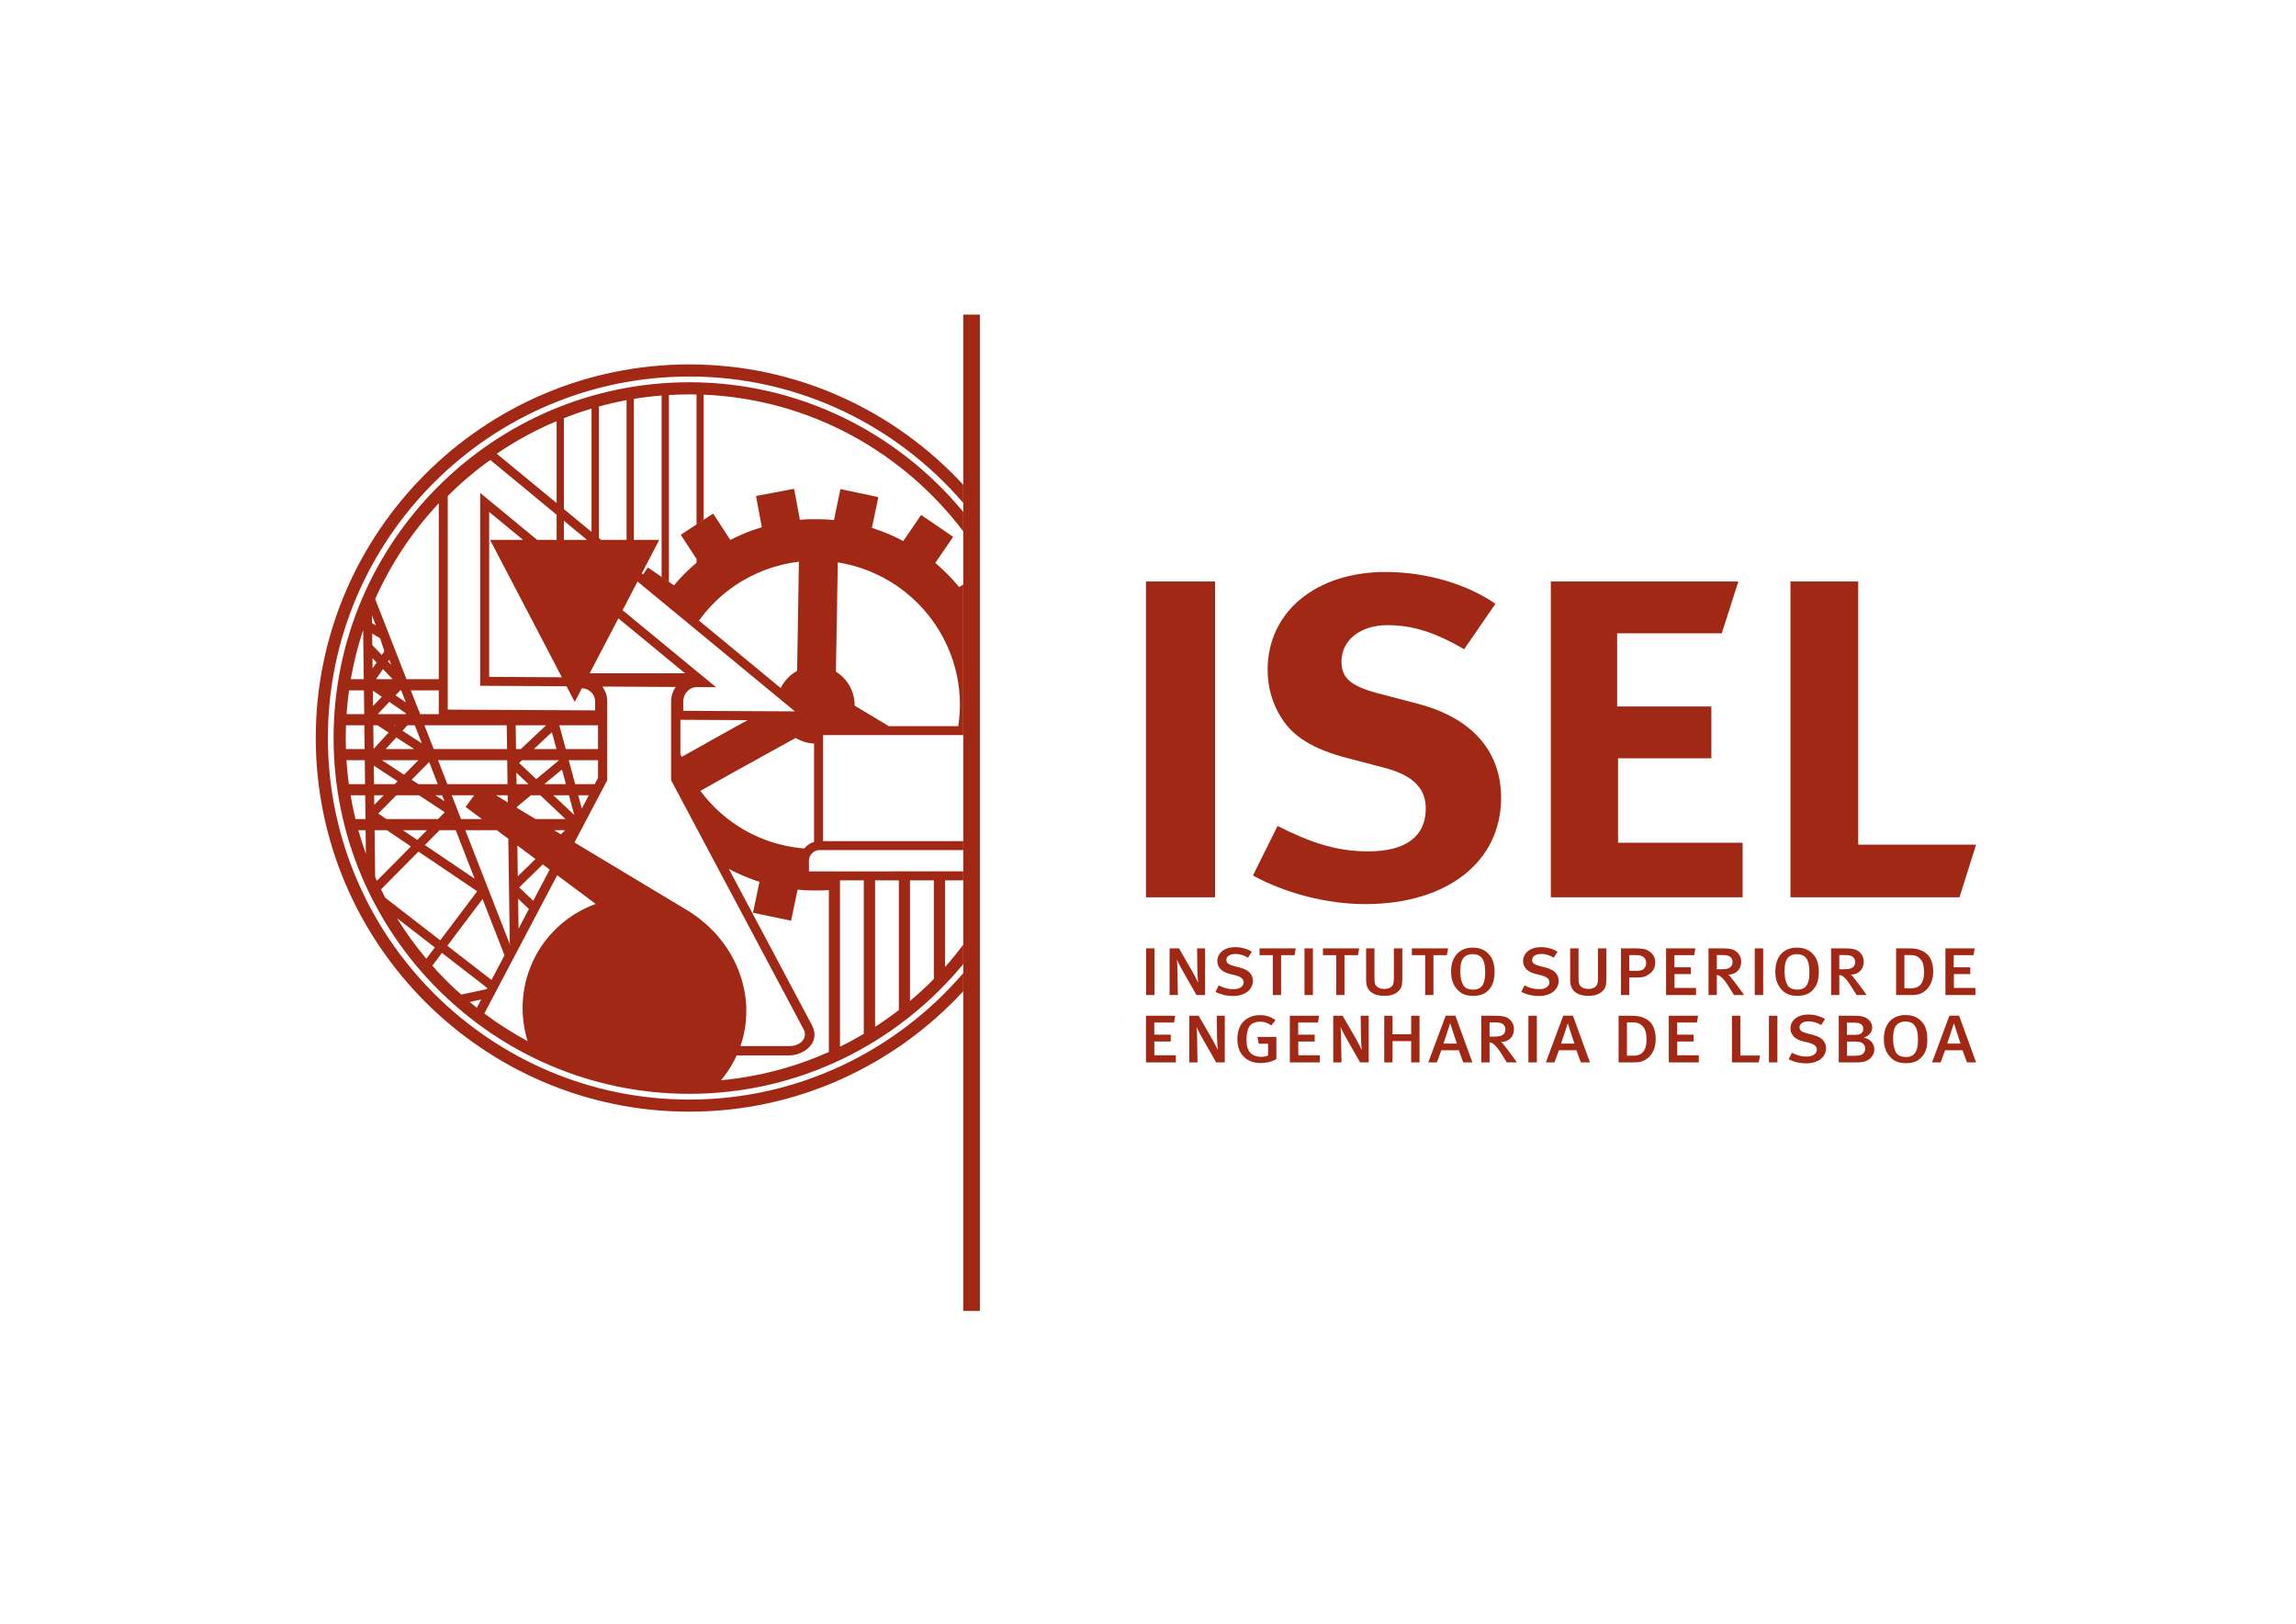 <?xml version="1.0" encoding="UTF-8" standalone="no"?>
<!DOCTYPE svg PUBLIC "-//W3C//DTD SVG 1.1//EN" "http://www.w3.org/Graphics/SVG/1.1/DTD/svg11.dtd">
<svg width="100%" height="100%" viewBox="0 0 1775 1255" version="1.1" xmlns="http://www.w3.org/2000/svg" xmlns:xlink="http://www.w3.org/1999/xlink" xml:space="preserve" xmlns:serif="http://www.serif.com/" style="fill-rule:evenodd;clip-rule:evenodd;stroke-linejoin:round;stroke-miterlimit:2;">
    <g transform="matrix(4.167,0,0,4.167,0,0)">
        <rect x="178.714" y="58.356" width="3.08" height="184.816" style="fill:rgb(161,40,21);fill-rule:nonzero;"/>
        <rect x="212.632" y="175.918" width="1.56" height="8.656" style="fill:rgb(161,40,21);fill-rule:nonzero;"/>
        <path d="M221.978,184.574L223.571,184.574L223.571,175.918L222.091,175.918L222.14,179.97C222.157,180.986 222.271,182.091 222.292,182.285C222.169,182.062 221.765,181.162 221.253,180.279L218.733,175.918L216.989,175.918L216.989,184.574L218.521,184.574L218.454,180.422C218.437,179.338 218.39,178.451 218.353,178.007C218.419,178.173 218.997,179.392 219.503,180.246L221.978,184.574Z" style="fill:rgb(161,40,21);fill-rule:nonzero;"/>
        <path d="M232.444,181.945C232.444,181.347 232.214,180.769 231.813,180.381C231.419,179.97 230.745,179.672 230.071,179.488L228.888,179.191C227.899,178.916 227.519,178.613 227.519,178.074C227.519,177.382 228.192,176.953 229.2,176.953C229.976,176.953 230.759,177.181 231.536,177.646L232.243,176.547C231.47,176.015 230.247,175.687 229.134,175.687C227.204,175.687 225.841,176.759 225.841,178.283C225.841,178.73 225.97,179.125 226.222,179.488C226.569,180.011 227.175,180.396 227.958,180.605L229.2,180.92C230.28,181.201 230.729,181.601 230.729,182.216C230.729,182.652 230.503,182.982 230.089,183.209C229.741,183.406 229.36,183.486 228.79,183.486C227.833,183.486 227.009,183.259 226.108,182.783L225.509,183.984C226.485,184.49 227.603,184.757 228.702,184.757C229.595,184.757 230.364,184.59 230.993,184.248C231.896,183.765 232.444,182.894 232.444,181.945Z" style="fill:rgb(161,40,21);fill-rule:nonzero;"/>
        <path d="M240.388,175.918L233.675,175.918L233.675,177.181L236.14,177.181L236.14,184.574L237.673,184.574L237.673,177.181L240.179,177.181L240.388,175.918Z" style="fill:rgb(161,40,21);fill-rule:nonzero;"/>
        <rect x="242.017" y="175.918" width="1.56" height="8.656" style="fill:rgb(161,40,21);fill-rule:nonzero;"/>
        <path d="M247.905,184.574L249.437,184.574L249.437,177.181L251.935,177.181L252.153,175.918L245.44,175.918L245.44,177.181L247.905,177.181L247.905,184.574Z" style="fill:rgb(161,40,21);fill-rule:nonzero;"/>
        <path d="M259.394,183.896C259.983,183.359 260.167,182.879 260.167,181.494L260.167,175.918L258.599,175.918L258.599,181.429C258.599,182.271 258.519,182.568 258.269,182.894C258.005,183.242 257.501,183.439 256.823,183.439C255.987,183.439 255.362,183.113 255.128,182.548C255.032,182.318 254.995,181.857 254.995,181.242L254.995,175.918L253.45,175.918L253.45,181.523C253.45,182.502 253.53,182.861 253.794,183.359C254.226,184.113 255.146,184.724 256.808,184.724C258.005,184.724 258.812,184.443 259.394,183.896Z" style="fill:rgb(161,40,21);fill-rule:nonzero;"/>
        <path d="M265.938,184.574L265.938,177.181L268.438,177.181L268.655,175.918L261.937,175.918L261.937,177.181L264.403,177.181L264.403,184.574L265.938,184.574Z" style="fill:rgb(161,40,21);fill-rule:nonzero;"/>
        <path d="M275.255,182.318C274.946,183.179 274.28,183.568 273.31,183.568C272.438,183.568 271.778,183.275 271.468,182.728C271.12,182.138 270.919,181.279 270.919,180.129C270.919,179.111 271.058,178.404 271.368,177.89C271.71,177.334 272.39,176.986 273.181,176.986C274.101,176.986 274.757,177.298 275.155,178.074C275.419,178.613 275.532,179.308 275.532,180.381C275.532,181.271 275.466,181.791 275.255,182.318ZM276.39,183.392C276.997,182.652 277.276,181.664 277.276,180.263C277.276,178.877 276.964,177.861 276.331,177.132C275.612,176.25 274.606,175.781 273.21,175.781C270.728,175.781 269.212,177.466 269.212,180.234C269.212,181.664 269.593,182.728 270.413,183.603C271.138,184.373 272.009,184.724 273.31,184.724C274.741,184.724 275.665,184.3 276.39,183.392Z" style="fill:rgb(161,40,21);fill-rule:nonzero;"/>
        <path d="M289.171,181.945C289.171,181.347 288.937,180.769 288.548,180.381C288.151,179.97 287.478,179.672 286.804,179.488L285.618,179.191C284.626,178.916 284.245,178.613 284.245,178.074C284.245,177.382 284.923,176.953 285.929,176.953C286.706,176.953 287.493,177.181 288.263,177.646L288.966,176.547C288.2,176.015 286.983,175.687 285.86,175.687C283.937,175.687 282.571,176.759 282.571,178.283C282.571,178.73 282.696,179.125 282.952,179.488C283.296,180.011 283.903,180.396 284.688,180.605L285.929,180.92C287.017,181.201 287.456,181.601 287.456,182.216C287.456,182.652 287.226,182.982 286.815,183.209C286.476,183.406 286.091,183.486 285.515,183.486C284.563,183.486 283.743,183.259 282.839,182.783L282.245,183.984C283.212,184.49 284.333,184.757 285.438,184.757C286.325,184.757 287.101,184.59 287.724,184.248C288.632,183.765 289.171,182.894 289.171,181.945Z" style="fill:rgb(161,40,21);fill-rule:nonzero;"/>
        <path d="M296.462,181.429C296.462,182.271 296.378,182.568 296.128,182.894C295.864,183.242 295.349,183.439 294.679,183.439C293.843,183.439 293.22,183.113 292.989,182.548C292.884,182.318 292.858,181.857 292.858,181.242L292.858,175.918L291.306,175.918L291.306,181.523C291.306,182.502 291.386,182.861 291.657,183.359C292.085,184.113 293.001,184.724 294.663,184.724C295.864,184.724 296.671,184.443 297.253,183.896C297.843,183.359 298.019,182.879 298.019,181.494L298.019,175.918L296.462,175.918L296.462,181.429Z" style="fill:rgb(161,40,21);fill-rule:nonzero;"/>
        <path d="M302.267,177.166L303.401,177.166C304.108,177.166 304.585,177.25 304.929,177.529C305.226,177.777 305.397,178.125 305.397,178.613C305.397,179.033 305.284,179.371 305.034,179.652C304.761,179.931 304.368,180.088 303.644,180.088L302.267,180.088L302.267,177.166ZM302.267,181.318L303.677,181.318C304.761,181.318 305.276,181.187 305.899,180.722C306.616,180.293 307.085,179.539 307.085,178.521C307.085,177.558 306.595,176.777 305.753,176.328C305.243,176.035 304.8,175.918 303.247,175.918L300.731,175.918L300.731,184.574L302.267,184.574L302.267,181.318Z" style="fill:rgb(161,40,21);fill-rule:nonzero;"/>
        <path d="M314.659,183.259L310.663,183.259L310.663,180.693L313.702,180.693L313.702,179.429L310.646,179.429L310.646,177.181L314.317,177.181L314.53,175.918L309.097,175.918L309.097,184.574L314.659,184.574L314.659,183.259Z" style="fill:rgb(161,40,21);fill-rule:nonzero;"/>
        <path d="M319.351,179.789L318.511,179.789L318.511,177.158L319.464,177.158C319.958,177.158 320.306,177.181 320.599,177.283C321.13,177.451 321.44,177.881 321.44,178.422C321.44,178.877 321.276,179.224 320.991,179.437C320.665,179.689 320.206,179.789 319.351,179.789ZM323.579,184.574C323.55,184.523 322.792,183.509 322.29,182.795C321.833,182.187 321.339,181.547 321.06,181.201C320.942,181.054 320.778,180.902 320.632,180.802C322.097,180.744 323.034,179.814 323.034,178.388C323.034,177.584 322.653,176.884 322.046,176.445C321.536,176.068 320.866,175.918 319.556,175.918L316.974,175.918L316.974,184.574L318.511,184.574L318.511,180.873C318.804,180.902 319.017,180.97 319.259,181.187C319.694,181.513 320.138,182.062 320.874,183.242C321.173,183.72 321.456,184.15 321.7,184.574L323.579,184.574Z" style="fill:rgb(161,40,21);fill-rule:nonzero;"/>
        <rect x="325.55" y="175.918" width="1.564" height="8.656" style="fill:rgb(161,40,21);fill-rule:nonzero;"/>
        <path d="M331.622,182.728C331.274,182.138 331.079,181.279 331.079,180.129C331.079,179.111 331.208,178.404 331.526,177.89C331.86,177.334 332.544,176.986 333.335,176.986C334.255,176.986 334.913,177.298 335.31,178.074C335.569,178.613 335.687,179.308 335.687,180.381C335.687,181.271 335.62,181.791 335.405,182.318C335.093,183.179 334.431,183.568 333.464,183.568C332.593,183.568 331.933,183.275 331.622,182.728ZM336.54,183.392C337.155,182.652 337.433,181.664 337.433,180.263C337.433,178.877 337.118,177.861 336.489,177.132C335.767,176.25 334.767,175.781 333.364,175.781C330.878,175.781 329.366,177.466 329.366,180.234C329.366,181.664 329.747,182.728 330.567,183.603C331.296,184.373 332.167,184.724 333.464,184.724C334.899,184.724 335.815,184.3 336.54,183.392Z" style="fill:rgb(161,40,21);fill-rule:nonzero;"/>
        <path d="M341.241,177.158L342.202,177.158C342.692,177.158 343.04,177.181 343.333,177.283C343.864,177.451 344.179,177.881 344.179,178.422C344.179,178.877 344.015,179.224 343.735,179.437C343.403,179.689 342.935,179.789 342.085,179.789L341.241,179.789L341.241,177.158ZM341.241,180.873C341.538,180.902 341.755,180.97 342.003,181.187C342.437,181.513 342.876,182.062 343.618,183.242C343.911,183.72 344.194,184.15 344.438,184.574L346.313,184.574C346.284,184.523 345.526,183.509 345.032,182.795C344.567,182.187 344.077,181.547 343.794,181.201C343.685,181.054 343.517,180.902 343.37,180.802C344.835,180.744 345.769,179.814 345.769,178.388C345.769,177.584 345.392,176.884 344.786,176.445C344.274,176.068 343.601,175.918 342.3,175.918L339.718,175.918L339.718,184.574L341.241,184.574L341.241,180.873Z" style="fill:rgb(161,40,21);fill-rule:nonzero;"/>
        <path d="M353.315,177.158L354.341,177.158C355.231,177.158 355.81,177.334 356.319,177.949C356.78,178.488 356.96,179.224 356.96,180.363C356.96,182.187 356.271,182.996 355.345,183.226C355.114,183.293 354.806,183.326 354.528,183.326L353.315,183.326L353.315,177.158ZM355.839,184.465C356.909,184.226 358.655,183.041 358.655,180.246C358.655,177.675 357.458,176.613 356.169,176.211C355.462,175.918 354.62,175.918 353.716,175.918L351.774,175.918L351.774,184.574L354.294,184.574C354.938,184.574 355.462,184.556 355.839,184.465Z" style="fill:rgb(161,40,21);fill-rule:nonzero;"/>
        <path d="M366.489,183.259L362.493,183.259L362.493,180.693L365.532,180.693L365.532,179.429L362.468,179.429L362.468,177.181L366.147,177.181L366.353,175.918L360.923,175.918L360.923,184.574L366.489,184.574L366.489,183.259Z" style="fill:rgb(161,40,21);fill-rule:nonzero;"/>
        <path d="M214.159,193.191L217.202,193.191L217.202,191.918L214.151,191.918L214.151,189.679L217.81,189.679L218.026,188.416L212.603,188.416L212.603,197.07L218.155,197.07L218.155,195.756L214.159,195.756L214.159,193.191Z" style="fill:rgb(161,40,21);fill-rule:nonzero;"/>
        <path d="M225.79,192.466C225.812,193.484 225.925,194.59 225.94,194.785C225.823,194.554 225.413,193.664 224.903,192.781L222.388,188.416L220.638,188.416L220.638,197.07L222.169,197.07L222.106,192.923C222.091,191.843 222.036,190.947 222.007,190.504C222.073,190.675 222.651,191.884 223.161,192.744L225.626,197.07L227.226,197.07L227.226,188.416L225.743,188.416L225.79,192.466Z" style="fill:rgb(161,40,21);fill-rule:nonzero;"/>
        <path d="M233.521,193.605L235.257,193.605L235.257,195.773C234.923,195.941 234.466,196.037 233.972,196.037C233.396,196.037 232.817,195.886 232.378,195.627C231.632,195.175 231.257,194.279 231.257,192.847C231.257,192.023 231.368,191.328 231.603,190.756C231.925,189.951 232.687,189.521 233.792,189.521C234.663,189.521 235.224,189.785 235.864,190.211L236.638,189.24C235.763,188.595 234.854,188.298 233.776,188.298C232.767,188.298 231.946,188.554 231.222,189.043C230.118,189.814 229.565,191.035 229.565,192.744C229.565,194.125 229.921,195.15 230.7,195.953C231.448,196.761 232.495,197.187 233.884,197.187C234.978,197.187 235.944,196.953 236.802,196.459L236.802,192.345L233.294,192.345L233.521,193.605Z" style="fill:rgb(161,40,21);fill-rule:nonzero;"/>
        <path d="M240.866,193.191L243.907,193.191L243.907,191.918L240.849,191.918L240.849,189.679L244.515,189.679L244.737,188.416L239.3,188.416L239.3,197.07L244.866,197.07L244.866,195.756L240.866,195.756L240.866,193.191Z" style="fill:rgb(161,40,21);fill-rule:nonzero;"/>
        <path d="M252.491,192.466C252.513,193.484 252.63,194.59 252.647,194.785C252.534,194.554 252.12,193.664 251.612,192.781L249.085,188.416L247.349,188.416L247.349,197.07L248.88,197.07L248.813,192.923C248.792,191.843 248.741,190.947 248.712,190.504C248.776,190.675 249.356,191.884 249.864,192.744L252.333,197.07L253.927,197.07L253.927,188.416L252.446,188.416L252.491,192.466Z" style="fill:rgb(161,40,21);fill-rule:nonzero;"/>
        <path d="M261.808,191.855L258.351,191.855L258.351,188.416L256.808,188.416L256.808,197.07L258.351,197.07L258.351,193.125L261.808,193.125L261.808,197.07L263.356,197.07L263.356,188.416L261.808,188.416L261.808,191.855Z" style="fill:rgb(161,40,21);fill-rule:nonzero;"/>
        <path d="M267.798,193.58C267.864,193.349 268.999,190.031 269.05,189.797C269.103,190.031 270.187,193.287 270.288,193.58L267.798,193.58ZM268.212,188.402L264.985,197.07L266.583,197.07L267.403,194.814L270.647,194.814L271.468,197.07L273.163,197.07L270.011,188.402L268.212,188.402Z" style="fill:rgb(161,40,21);fill-rule:nonzero;"/>
        <path d="M277.188,192.283L276.353,192.283L276.353,189.65L277.302,189.65C277.804,189.65 278.151,189.679 278.444,189.785C278.976,189.951 279.282,190.371 279.282,190.918C279.282,191.375 279.118,191.726 278.843,191.935C278.507,192.181 278.052,192.283 277.188,192.283ZM278.909,193.697C278.792,193.554 278.62,193.4 278.478,193.3C279.942,193.242 280.88,192.316 280.88,190.884C280.88,190.078 280.499,189.39 279.894,188.943C279.382,188.562 278.704,188.416 277.403,188.416L274.815,188.416L274.815,197.07L276.353,197.07L276.353,193.367C276.646,193.4 276.862,193.47 277.11,193.681C277.536,194.011 277.979,194.554 278.726,195.744C279.019,196.213 279.298,196.644 279.546,197.07L281.425,197.07C281.392,197.029 280.634,196.004 280.14,195.293C279.675,194.689 279.187,194.045 278.909,193.697Z" style="fill:rgb(161,40,21);fill-rule:nonzero;"/>
        <rect x="283.56" y="188.416" width="1.564" height="8.654" style="fill:rgb(161,40,21);fill-rule:nonzero;"/>
        <path d="M289.616,193.58C289.683,193.349 290.817,190.031 290.866,189.797C290.917,190.031 291.997,193.287 292.101,193.58L289.616,193.58ZM290.021,188.402L286.798,197.07L288.394,197.07L289.226,194.814L292.466,194.814L293.286,197.07L294.978,197.07L291.817,188.402L290.021,188.402Z" style="fill:rgb(161,40,21);fill-rule:nonzero;"/>
        <path d="M303.862,195.722C303.628,195.791 303.317,195.824 303.042,195.824L301.841,195.824L301.841,189.65L302.853,189.65C303.745,189.65 304.317,189.834 304.829,190.441C305.284,190.976 305.474,191.726 305.474,192.855C305.474,194.689 304.782,195.488 303.862,195.722ZM304.683,188.713C303.97,188.416 303.13,188.416 302.229,188.416L300.292,188.416L300.292,197.07L302.808,197.07C303.452,197.07 303.97,197.054 304.351,196.953C305.431,196.728 307.173,195.539 307.173,192.744C307.173,190.177 305.968,189.101 304.683,188.713Z" style="fill:rgb(161,40,21);fill-rule:nonzero;"/>
        <path d="M311.169,193.191L314.216,193.191L314.216,191.918L311.153,191.918L311.153,189.679L314.823,189.679L315.04,188.416L309.604,188.416L309.604,197.07L315.171,197.07L315.171,195.756L311.169,195.756L311.169,193.191Z" style="fill:rgb(161,40,21);fill-rule:nonzero;"/>
        <path d="M322.88,188.416L321.323,188.416L321.323,197.07L326.29,197.07L326.538,195.802L322.88,195.802L322.88,188.416Z" style="fill:rgb(161,40,21);fill-rule:nonzero;"/>
        <rect x="328.183" y="188.416" width="1.564" height="8.654" style="fill:rgb(161,40,21);fill-rule:nonzero;"/>
        <path d="M336.411,191.986L335.229,191.693C334.239,191.408 333.858,191.119 333.858,190.576C333.858,189.884 334.536,189.453 335.544,189.453C336.306,189.453 337.097,189.679 337.876,190.144L338.579,189.043C337.813,188.515 336.595,188.185 335.474,188.185C333.544,188.185 332.179,189.252 332.179,190.785C332.179,191.228 332.31,191.625 332.56,191.986C332.907,192.517 333.515,192.89 334.306,193.107L335.544,193.418C336.628,193.697 337.067,194.091 337.067,194.722C337.067,195.15 336.841,195.48 336.423,195.707C336.079,195.898 335.698,195.986 335.13,195.986C334.171,195.986 333.351,195.756 332.442,195.279L331.853,196.48C332.823,196.996 333.94,197.25 335.046,197.25C335.933,197.25 336.704,197.088 337.331,196.744C338.235,196.271 338.784,195.392 338.784,194.437C338.784,193.847 338.55,193.275 338.151,192.877C337.763,192.466 337.085,192.17 336.411,191.986Z" style="fill:rgb(161,40,21);fill-rule:nonzero;"/>
        <path d="M345.376,195.638C345.083,195.773 344.669,195.84 344.128,195.84L342.663,195.84L342.663,193.207L344.157,193.207C344.556,193.207 345.015,193.254 345.313,193.388C345.706,193.554 346.04,193.916 346.04,194.521C346.04,195.011 345.769,195.459 345.376,195.638ZM342.642,189.697L343.995,189.697C344.468,189.697 344.903,189.767 345.183,189.931C345.476,190.107 345.688,190.42 345.688,190.83C345.688,191.035 345.644,191.211 345.56,191.375C345.313,191.818 344.966,191.953 344.087,191.953L342.642,191.953L342.642,189.697ZM346.925,192.994C346.61,192.744 346.216,192.562 345.743,192.484C346.116,192.382 346.442,192.199 346.69,191.968C347.104,191.609 347.339,191.119 347.339,190.584C347.339,189.697 346.724,188.976 345.835,188.646C345.376,188.482 344.966,188.416 343.911,188.416L341.132,188.416L341.132,197.07L344.157,197.07C345.112,197.07 345.571,197.029 346.167,196.828C347.12,196.459 347.731,195.605 347.731,194.648C347.731,193.994 347.446,193.388 346.925,192.994Z" style="fill:rgb(161,40,21);fill-rule:nonzero;"/>
        <path d="M355.546,194.814C355.231,195.677 354.575,196.07 353.608,196.07C352.733,196.07 352.075,195.773 351.759,195.228C351.415,194.638 351.218,193.781 351.218,192.634C351.218,191.609 351.353,190.902 351.657,190.394C352.005,189.834 352.683,189.486 353.474,189.486C354.39,189.486 355.048,189.797 355.444,190.576C355.714,191.119 355.825,191.806 355.825,192.877C355.825,193.763 355.763,194.297 355.546,194.814ZM353.503,188.285C351.017,188.285 349.503,189.965 349.503,192.726C349.503,194.162 349.888,195.228 350.708,196.095C351.427,196.875 352.306,197.216 353.608,197.216C355.034,197.216 355.956,196.791 356.685,195.886C357.296,195.15 357.567,194.162 357.567,192.759C357.567,191.375 357.257,190.361 356.634,189.629C355.909,188.746 354.905,188.285 353.503,188.285Z" style="fill:rgb(161,40,21);fill-rule:nonzero;"/>
        <path d="M361.255,193.58C361.321,193.349 362.456,190.031 362.505,189.797C362.556,190.031 363.64,193.287 363.735,193.58L361.255,193.58ZM363.46,188.402L361.665,188.402L358.442,197.07L360.04,197.07L360.86,194.814L364.101,194.814L364.925,197.07L366.616,197.07L363.46,188.402Z" style="fill:rgb(161,40,21);fill-rule:nonzero;"/>
        <rect x="212.603" y="107.862" width="12.818" height="58.585" style="fill:rgb(161,40,21);fill-rule:nonzero;"/>
        <path d="M263.022,130.538L255.644,128.604C250.55,127.253 248.88,125.733 248.88,122.703C248.88,118.74 252.396,115.961 257.405,115.961C261.976,115.961 266.099,117.224 271.64,120.426L277.437,112.002C272.075,108.289 264.521,106.1 257.049,106.1C244.134,106.1 235.177,113.521 235.177,124.218C235.177,127.504 236.052,130.538 237.726,133.154C239.923,136.69 243.698,138.971 249.763,140.566L256.53,142.34C261.976,143.688 264.521,146.132 264.521,149.928C264.521,155.146 260.833,157.929 253.802,157.929C247.649,157.929 242.731,156.08 237.022,153.213L232.452,162.404C238.604,165.773 246.335,167.707 253.274,167.707C268.476,167.707 278.491,159.873 278.491,147.986C278.491,139.298 273.046,133.154 263.022,130.538Z" style="fill:rgb(161,40,21);fill-rule:nonzero;"/>
        <path d="M300.19,140.654L317.501,140.654L317.501,131.048L300.021,131.048L300.021,117.471L319.435,117.471L322.511,107.862L287.72,107.862L287.72,166.447L323.298,166.447L323.298,156.328L300.19,156.328L300.19,140.654Z" style="fill:rgb(161,40,21);fill-rule:nonzero;"/>
        <path d="M344.743,156.67L344.743,107.862L332.179,107.862L332.179,166.447L363.536,166.447L366.616,156.67L344.743,156.67Z" style="fill:rgb(161,40,21);fill-rule:nonzero;"/>
        <path d="M178.714,180.502C166.401,194.836 148.179,203.965 127.888,203.965C90.958,203.965 60.829,173.838 60.829,136.882C60.829,99.965 90.958,69.844 127.888,69.844C148.179,69.844 166.401,78.963 178.714,93.302L178.714,89.933C166.038,76.222 147.944,67.596 127.888,67.596C89.71,67.596 58.581,98.722 58.581,136.882C58.581,175.078 89.71,206.211 127.888,206.211C147.944,206.211 166.038,197.582 178.714,183.867L178.714,180.502Z" style="fill:rgb(161,40,21);fill-rule:nonzero;"/>
        <path d="M129.528,104.137L129.224,103.677L129.224,104.388C127.704,105.652 126.306,107.067 125.038,108.578L120.192,105.263L119.296,106.56L119.062,106.364L122.313,100.137L117.593,100.137L117.593,73.991C119.292,73.711 121.003,73.502 122.745,73.363L122.745,106.996L124.097,107.917L124.097,73.272C125.353,73.196 126.62,73.162 127.888,73.162C128.345,73.162 128.784,73.162 129.224,73.175L129.224,97.282L126.294,99.195L129.528,104.137ZM136.405,108.578C139.876,106.256 143.913,104.698 148.216,104.187L147.886,124.444C146.571,125.156 145.501,126.277 144.843,127.63L129.681,115.115C131.521,112.562 133.806,110.34 136.405,108.578ZM151.032,137.929L151.032,156.168C150.313,156.381 149.681,156.812 149.216,157.382C144.491,157.009 140.114,155.414 136.405,152.904C133.911,151.214 131.718,149.099 129.935,146.702L136.405,143.077L147.614,136.882C148.61,137.49 149.794,137.871 151.032,137.929ZM150.739,165.175C151.753,165.195 152.782,165.179 153.774,165.107L153.774,195.136C147.563,197.908 140.829,199.724 133.776,200.381C134.655,199.326 135.435,198.175 136.108,196.923C136.31,196.547 136.497,196.158 136.677,195.773L146.403,195.773C149.091,195.773 152.376,193.433 150.614,190.119L135.212,161.166C135.61,161.382 136.009,161.588 136.405,161.781C137.866,162.466 139.368,163.086 140.901,163.576L139.704,169.31L146.769,170.787L147.97,165.019C148.886,165.129 149.802,165.175 150.739,165.175ZM155.843,163.3L160.253,163.3L160.253,191.771C158.821,192.621 157.356,193.418 155.843,194.154L155.843,163.3ZM162.351,163.3L166.761,163.3L166.761,187.357C165.335,188.453 163.86,189.5 162.351,190.47L162.351,163.3ZM168.829,163.3L173.257,163.3L173.257,181.582C171.851,183.017 170.368,184.384 168.829,185.673L168.829,163.3ZM127.491,168.849L106.577,156.273L108.356,152.9L112.663,144.717L112.663,130.098C112.663,129.06 112.323,128.115 111.741,127.353L125.368,127.428C124.829,128.181 124.507,129.098 124.507,130.098L124.507,144.726L149.091,190.931C149.878,192.412 148.669,194.045 146.403,194.045L137.368,194.045C140.628,184.636 136.384,174.211 127.491,168.849ZM99.362,177.316C96.678,182.355 96.323,188.031 97.883,193.125C95.081,191.613 92.397,189.892 89.852,188.002L103.376,162.349L110.524,167.677C105.888,169.351 101.86,172.67 99.362,177.316ZM88.471,186.933C88.02,186.578 87.577,186.222 87.141,185.859L89.27,185.402L88.471,186.933ZM80.206,179.136L81.993,176.759L90.401,183.267L90.288,183.48L85.563,184.49C83.67,182.816 81.883,181.025 80.206,179.136ZM73.643,170.314L80.67,175.746L79.092,177.847C77.1,175.47 75.276,172.959 73.643,170.314ZM70.684,164.982L77.635,157.963L88.53,165.326L81.674,174.423L71.479,166.535C71.211,166.025 70.944,165.502 70.684,164.982ZM69.6,162.668L69.495,153.996L71.776,153.996L76.233,157.009L69.926,163.382C69.813,163.144 69.706,162.906 69.6,162.668ZM69.413,147.517L71.19,147.517L69.436,149.296L69.413,147.517ZM69.344,142.018L73.764,144.919L73.241,145.45L69.395,145.45L69.344,142.018ZM69.252,134.539L70.018,134.539L72.098,135.879L69.307,138.925L69.252,134.539ZM69.178,128.115L70.838,129.249L69.208,130.957L69.178,128.115ZM69.11,122.105L69.872,122.891L69.127,123.975L69.11,122.105ZM69.047,117.53L70.512,118.392L71.307,120.791L70.831,121.49L69.073,119.669L69.047,117.53ZM69.01,114.148L69.735,116.006L69.022,115.584L69.01,114.148ZM66.483,153.996L67.831,153.996L67.883,158.386C67.366,156.947 66.901,155.486 66.483,153.996ZM65.038,147.517L67.754,147.517L67.805,151.923L65.938,151.923C65.594,150.472 65.29,149.007 65.038,147.517ZM64.276,141.013L67.674,141.013L67.729,145.45L64.719,145.45C64.524,143.994 64.374,142.507 64.276,141.013ZM64.139,136.882C64.139,136.104 64.159,135.317 64.188,134.539L67.596,134.539L67.645,138.946L64.18,138.946C64.151,138.259 64.139,137.578 64.139,136.882ZM64.754,128.06L67.52,128.06L67.571,132.471L64.297,132.471C64.403,130.986 64.549,129.525 64.754,128.06ZM67.374,116.865L67.487,125.989L65.081,125.989C65.624,122.871 66.395,119.815 67.374,116.865ZM81.407,93.348L81.407,125.989L75.413,125.989L69.604,111.11C72.538,104.531 76.54,98.538 81.407,93.348ZM81.553,153.996L84.549,153.996L88.057,162.994L78.829,156.757L81.553,153.996ZM79.213,153.996L77.422,155.8L74.749,153.996L79.213,153.996ZM77.727,147.517L82.52,150.665L81.264,151.923L71.688,151.923L70.178,150.907L73.53,147.517L77.727,147.517ZM77.616,141.013L74.961,143.705L70.86,141.013L77.616,141.013ZM73.522,136.795L76.84,138.946L71.551,138.946L73.522,136.795ZM73.333,134.539L73.241,134.639L73.086,134.539L73.333,134.539ZM76.961,134.539L78.264,137.883L74.657,135.551L75.588,134.539L76.961,134.539ZM81.407,132.471L77.938,132.471L77.803,132.12L77.87,132.041L77.741,131.953L76.217,128.06L81.407,128.06L81.407,132.471ZM80.465,138.946L78.741,134.539L94.012,134.539L94.075,138.946L80.465,138.946ZM77.61,145.45L76.376,144.642L79.62,141.357L81.219,145.45L77.61,145.45ZM82.022,147.517L82.454,148.627L80.762,147.517L82.022,147.517ZM83.743,151.923L83.612,151.923L83.704,151.836L83.743,151.923ZM89.393,151.923L85.53,151.923L83.809,147.517L87.973,147.517L86.376,149.685L89.393,151.923ZM94.188,147.517L94.213,148.836L92.016,147.517L94.188,147.517ZM82.997,145.45L81.272,141.013L94.1,141.013L94.159,145.45L82.997,145.45ZM73.387,128.981L74.258,128.06L74.434,128.06L75.301,130.287L73.387,128.981ZM75.346,132.334L75.229,132.471L70.077,132.471L72.225,130.199L75.346,132.334ZM72.002,122.715L72.215,122.393L72.585,123.314L72.002,122.715ZM72.852,125.989L69.764,125.989L71.043,124.114L72.852,125.989ZM93.598,177.203L91.184,181.777L82.993,175.433L89.526,166.761L93.598,177.203ZM86.329,153.996L92.167,153.996L94.305,155.586L94.579,175.111L94.704,175.111L94.627,175.265L86.329,153.996ZM83.069,92.013C85.512,89.568 88.137,87.334 90.958,85.32L103.267,95.479L103.267,100.137L99.651,100.137L89.09,91.436L89.09,127.207L105.116,127.302L106.624,130.203L107.958,127.663C109.364,127.725 110.415,128.839 110.415,130.098L110.415,131.773L83.069,131.631L83.069,92.013ZM103.267,78.122L103.267,93.318L92.159,84.161C95.627,81.797 99.344,79.772 103.267,78.122ZM98.772,115.157L104.241,125.632L90.756,125.553L90.756,94.968L97.04,100.137L90.917,100.137L98.772,115.157ZM104.614,96.596L108.903,100.137L104.614,100.137L104.614,96.596ZM104.614,77.566C106.288,76.908 107.995,76.315 109.741,75.795L109.741,98.663L104.614,94.437L104.614,77.566ZM126.759,131.856L126.759,130.098C126.759,128.797 127.784,127.458 129.265,127.458L130.183,127.458L132.856,127.478L130.183,125.273L129.71,124.892L115.509,113.194L118.278,107.871L147.476,131.957L126.759,131.856ZM109.401,124.892L114.487,115.157L114.722,114.701L127.097,124.892L109.401,124.892ZM126.231,133.518L138.708,133.581L136.405,134.84L126.444,140.407C126.364,140.218 126.302,140.034 126.231,139.841L126.231,133.518ZM104.962,138.946L103.769,134.539L110.946,134.539L110.946,138.946L104.962,138.946ZM102.659,147.517L105.552,147.517L106.536,151.171L102.659,147.517ZM96.624,138.946L95.737,138.946L95.674,134.539L101.312,134.539L96.624,138.946ZM99.051,138.946L102.388,135.815L103.237,138.946L99.051,138.946ZM104.259,142.738L104.991,145.45L100.985,145.45L104.259,142.738ZM99.491,144.521L96.307,141.524L96.85,141.013L103.724,141.013L99.491,144.521ZM95.879,147.517L95.858,147.539L95.858,147.517L95.879,147.517ZM95.829,145.45L95.799,143.328L98.047,145.45L95.829,145.45ZM96.063,162.539L95.985,156.841L99.344,159.345L96.063,162.539ZM98.124,168.615L96.206,172.259L96.122,166.711L98.124,168.615ZM96.327,164.613L100.696,160.353L101.978,161.302L98.93,167.091L96.327,164.613ZM104.845,153.996L104.062,154.761L102.794,153.996L104.845,153.996ZM99.354,151.923L95.887,149.844L95.887,149.681L98.491,147.517L100.241,147.517L104.907,151.923L99.354,151.923ZM109.239,147.517L107.937,149.991L107.28,147.517L109.239,147.517ZM106.712,145.45L105.515,141.013L110.946,141.013L110.946,144.295L110.331,145.45L106.712,145.45ZM111.118,75.406C112.796,74.945 114.505,74.548 116.245,74.222L116.245,100.137L111.517,100.137L111.118,99.806L111.118,75.406ZM155.433,104.317C159.517,104.962 163.317,106.54 166.585,108.808C173.646,113.721 178.237,121.966 178.083,131.195C178.058,132.383 177.952,133.559 177.78,134.698L164.896,134.698L158.55,130.889L158.55,130.843C158.571,128.24 157.202,125.892 155.081,124.587L155.433,104.317ZM127.888,70.906C91.522,70.906 61.891,100.563 61.891,136.882C61.891,173.244 91.522,202.9 127.888,202.9C148.317,202.9 166.595,193.5 178.714,178.832L178.714,175.236C177.634,176.654 176.521,178.052 175.325,179.375L175.325,163.3L178.714,163.3L178.714,161.631L150.083,161.638L150.075,159.658C150.075,158.591 150.974,157.683 152.046,157.683L178.714,157.683L178.714,156.025L152.698,156.025L152.698,136.355L178.714,136.355L178.714,108.415L177.952,108.904C176.604,107.276 175.12,105.774 173.517,104.418L176.835,99.58L170.892,95.516L167.577,100.362C167.243,100.195 166.911,100.036 166.585,99.852C165.024,99.09 163.421,98.45 161.761,97.918L162.956,92.205L155.921,90.724L154.724,96.466C153.808,96.365 152.884,96.312 151.94,96.312C150.739,96.29 149.567,96.312 148.396,96.416L147.329,90.678L140.261,92L141.335,97.793C139.624,98.299 137.991,98.94 136.405,99.701L135.493,100.162L132.308,95.27L129.278,97.244L130.546,96.387L130.546,73.213C150.183,74.017 167.562,83.826 178.714,98.575L178.714,94.968C166.595,80.307 148.317,70.906 127.888,70.906Z" style="fill:rgb(161,40,21);fill-rule:nonzero;"/>
    </g>
</svg>
